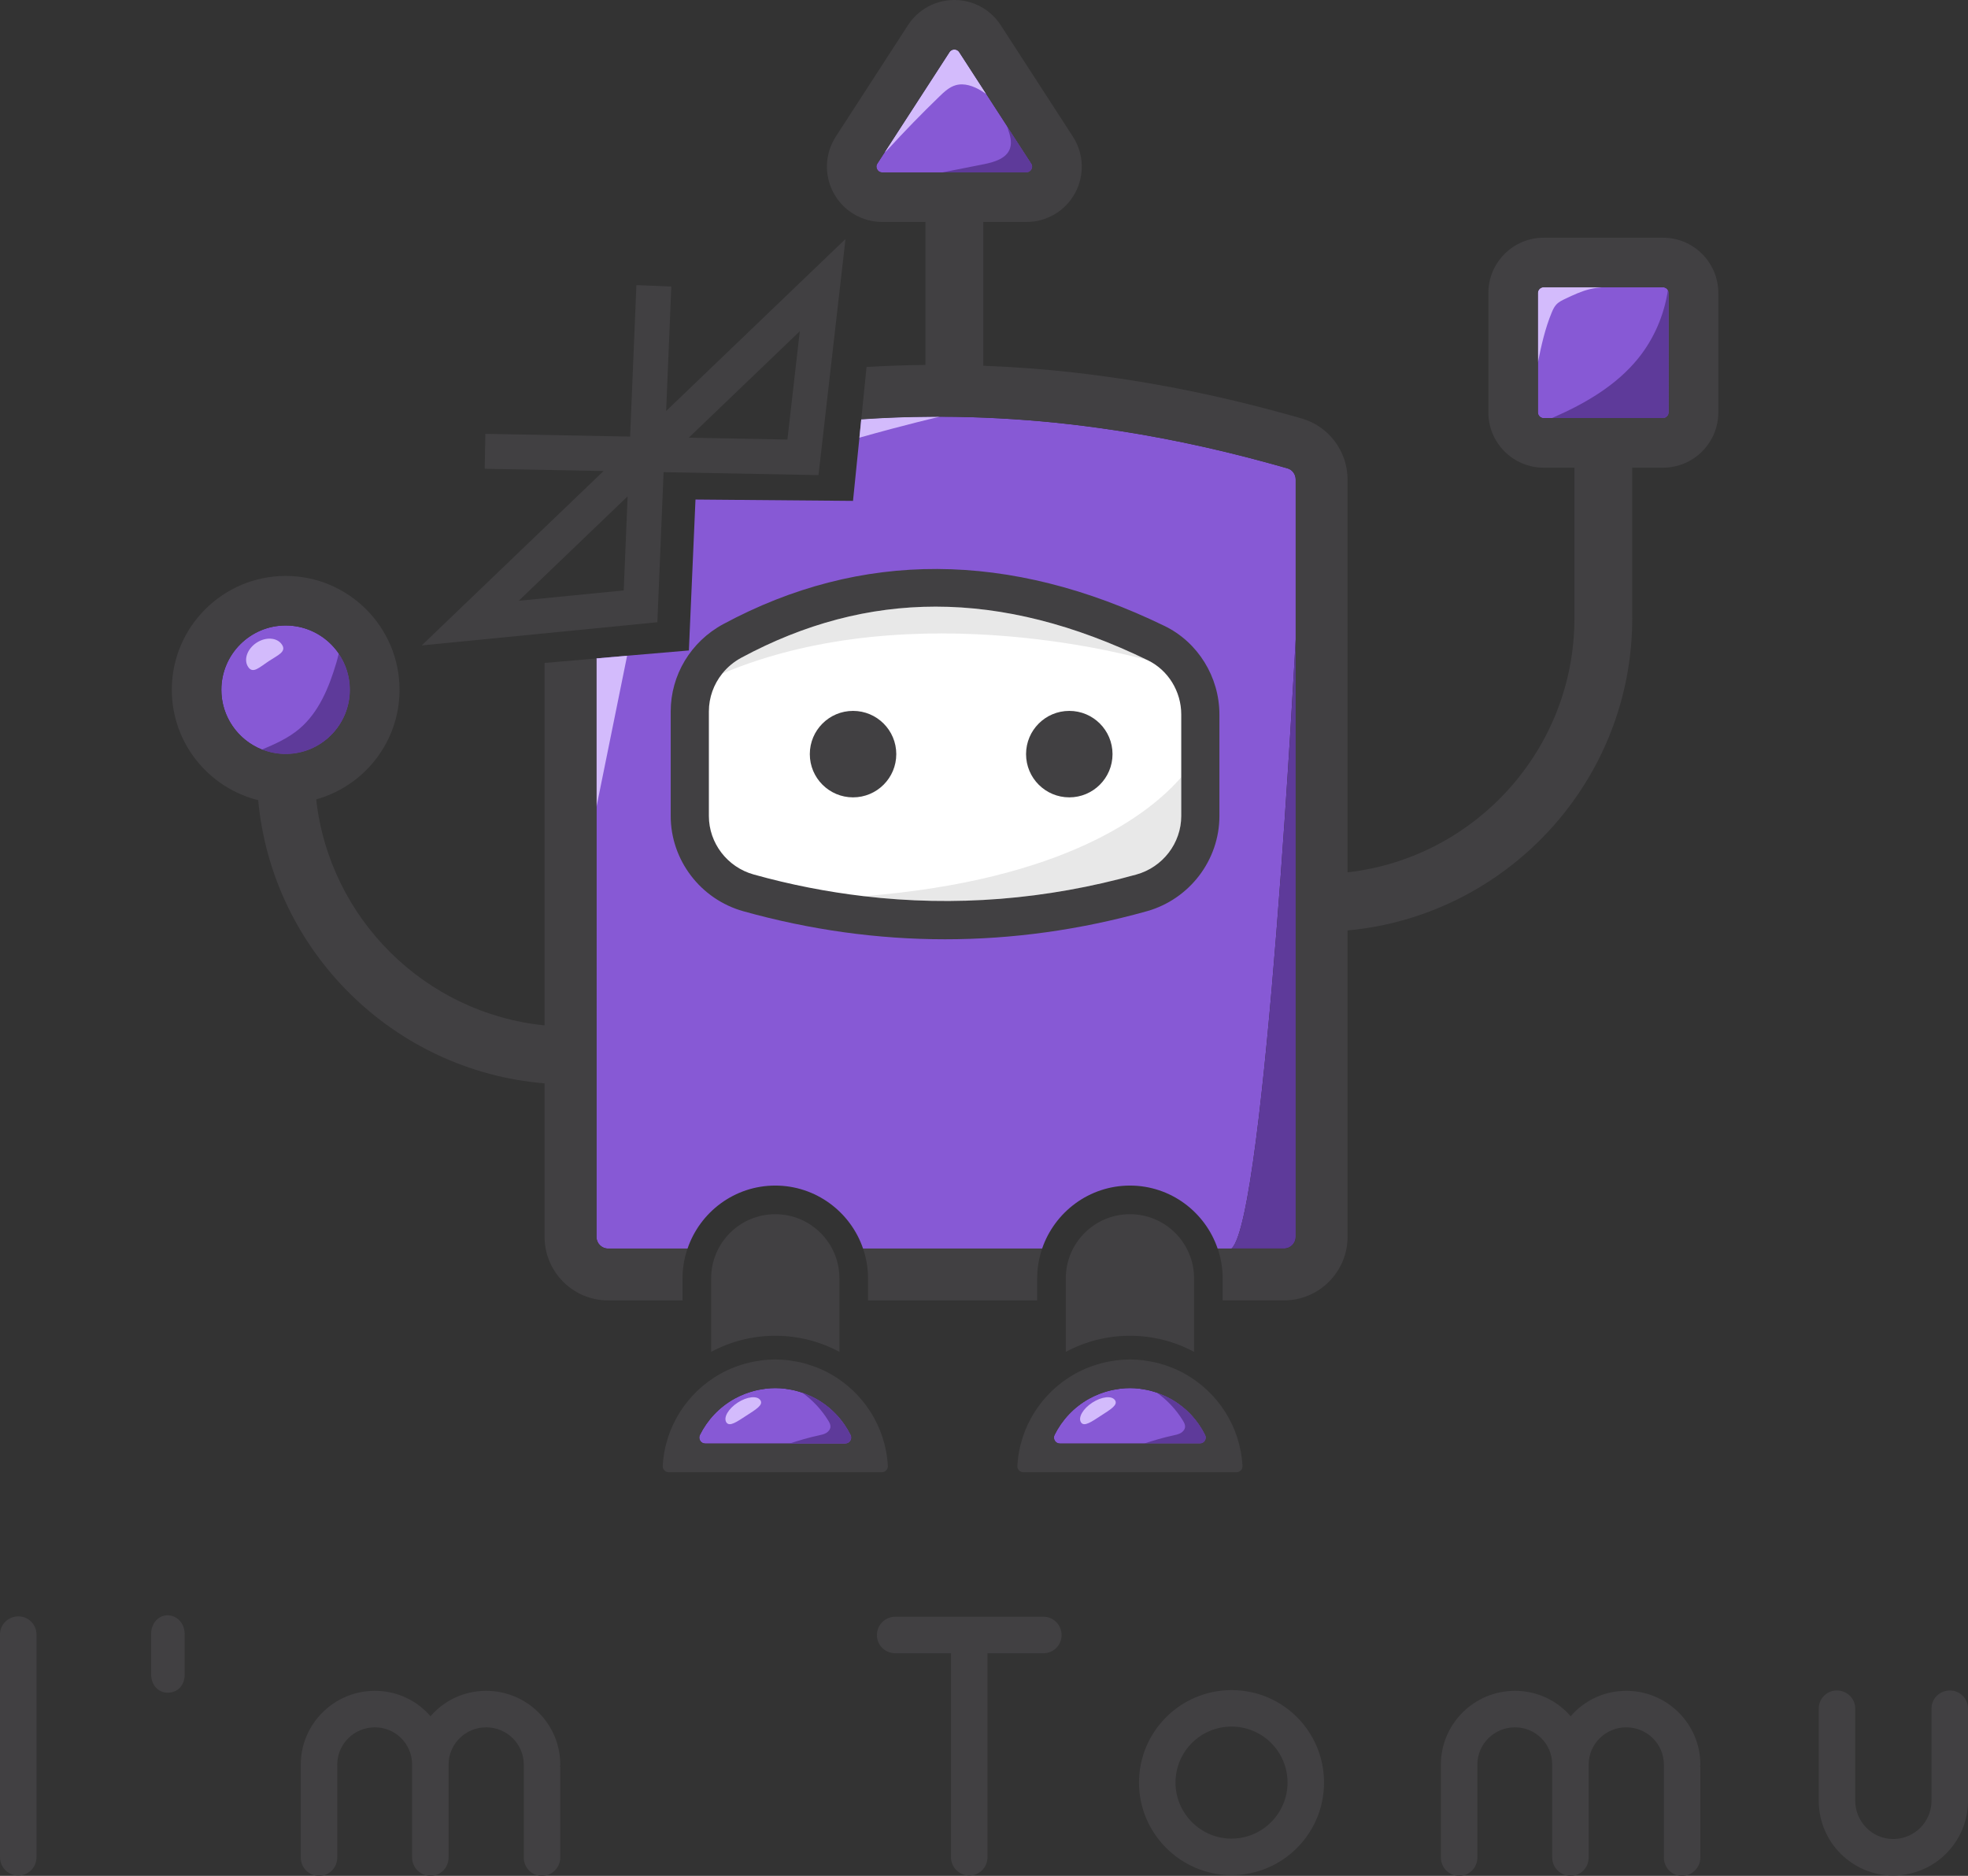 <svg version="1.1" id="Layer_1" xmlns="http://www.w3.org/2000/svg" xmlns:xlink="http://www.w3.org/1999/xlink" x="0px" y="0px"
	 viewBox="0 0 205.524 195.891" style="enable-background:new 0 0 205.524 195.891;" xml:space="preserve">
<rect x="0" y="0" width="205.524" height="195.891" fill="#333333" stroke="none"/>
<style type="text/css">
	.st0{fill:#8759D5;}
	.st1{fill:#414042;}
	.st2{fill:none;}
	.st3{fill:#FFFFFF;}
	.st4{fill:#D3BBFC;}
	.st5{fill:#5E3A9A;}
	.st6{fill:#E8E8E8;}
</style>
<g id="XMLID_1_">
	<g id="XMLID_567_">
		<g id="XMLID_583_">
			<path id="XMLID_584_" class="st0" d="M135.312,50.076v16.68c0,0-3.15,60.51-6.7,63.63h-1.45c-1.3-3.82-4.91-6.58-9.16-6.58
				s-7.86,2.76-9.17,6.58h-18.7c-1.3-3.82-4.92-6.58-9.17-6.58s-7.86,2.76-9.16,6.58h-8.3c-0.67,0-1.21-0.55-1.21-1.23v-60.4
				l3.2-0.28l6.45-0.55l0.69-15.76l16.45,0.14l0.67-6.6l0.19-1.91c1.81-0.13,3.62-0.21,5.42-0.25c0.6-0.01,1.2-0.02,1.79-0.02
				c0.33-0.01,0.66-0.01,0.99-0.01c0.55,0,1.1,0,1.66,0.01c4,0.07,8.02,0.33,11.95,0.78c0.97,0.11,1.95,0.24,2.92,0.37
				c5.86,0.8,11.87,2.05,17.87,3.7c0.63,0.17,1.27,0.35,1.93,0.54C134.962,49.056,135.312,49.536,135.312,50.076z"/>
		</g>
		<path id="XMLID_580_" class="st0" d="M173.673,29.997h-12.464c-0.332,0-0.602,0.27-0.602,0.602v12.464
			c0,0.332,0.27,0.602,0.602,0.602h12.464c0.332,0,0.601-0.27,0.601-0.602V30.599C174.274,30.268,174.005,29.997,173.673,29.997z"/>
		<path id="XMLID_577_" class="st0" d="M107.726,17.691c0.077-0.144,0.137-0.366-0.024-0.615l-7.532-11.627
			c-0.147-0.227-0.356-0.275-0.505-0.275c-0.149,0-0.358,0.048-0.505,0.275l-7.531,11.627c-0.161,0.248-0.102,0.472-0.024,0.615
			c0.078,0.144,0.233,0.315,0.528,0.315h15.063C107.493,18.005,107.648,17.834,107.726,17.691z"/>
		<path id="XMLID_574_" class="st0" d="M36.551,72.034c0-3.703-3.013-6.717-6.717-6.717c-3.704,0-6.717,3.013-6.717,6.717
			c0,3.704,3.013,6.717,6.717,6.717C33.537,78.751,36.551,75.737,36.551,72.034z"/>
		<path id="XMLID_571_" class="st0" d="M85.247,146.074c-0.322-0.18-0.683-0.349-1.154-0.533l-0.119-0.043
			c-0.233-0.085-0.469-0.161-0.752-0.237c-0.09-0.023-0.18-0.049-0.279-0.071c-0.215-0.05-0.434-0.088-0.663-0.122l-0.321-0.052
			c-0.341-0.039-0.657-0.058-0.954-0.059h-0.072c-0.301,0.001-0.616,0.02-0.963,0.059l-0.32,0.051
			c-0.226,0.034-0.449,0.073-0.672,0.124l-0.312,0.081c-0.239,0.065-0.473,0.139-0.699,0.223l-0.216,0.077
			c-0.382,0.151-0.742,0.32-1.068,0.502c-1.576,0.883-2.813,2.211-3.589,3.774c-0.205,0.413,0.098,0.901,0.559,0.901h14.621
			c0.461,0,0.764-0.488,0.559-0.901C88.059,148.284,86.823,146.957,85.247,146.074z"/>
		<path id="XMLID_568_" class="st0" d="M122.283,146.074c-0.322-0.18-0.683-0.349-1.154-0.533l-0.119-0.043
			c-0.233-0.085-0.469-0.161-0.752-0.237c-0.09-0.023-0.18-0.049-0.279-0.071c-0.215-0.05-0.434-0.088-0.663-0.122l-0.321-0.052
			c-0.341-0.039-0.657-0.058-0.954-0.059h-0.072c-0.301,0.001-0.616,0.02-0.963,0.059l-0.32,0.051
			c-0.226,0.034-0.449,0.073-0.672,0.124l-0.312,0.081c-0.239,0.065-0.473,0.139-0.699,0.223l-0.216,0.077
			c-0.382,0.151-0.742,0.32-1.068,0.502c-1.576,0.883-2.813,2.211-3.589,3.774c-0.205,0.413,0.098,0.901,0.559,0.901h14.621
			c0.461,0,0.764-0.488,0.559-0.901C125.095,148.284,123.859,146.957,122.283,146.074z"/>
	</g>
	<path id="XMLID_564_" class="st1" d="M1.924,195.853c1.04,0,1.887-0.847,1.887-1.924v-23.248c0-1.041-0.847-1.887-1.887-1.887
		c-1.077,0-1.924,0.847-1.924,1.887v23.248C0,195.006,0.847,195.853,1.924,195.853z"/>
	<path id="XMLID_561_" class="st1" d="M15.783,170.603v4.234c0,1.077,0.693,1.924,1.732,1.924c1.077,0,1.77-0.808,1.77-1.886v-4.235
		c0-1.039-0.693-1.924-1.77-1.962C16.514,168.679,15.783,169.564,15.783,170.603z"/>
	<path id="XMLID_558_" class="st1" d="M50.772,176.569c-2.309,0-4.388,1.001-5.812,2.656c-1.424-1.655-3.503-2.656-5.812-2.656
		c-4.273,0-7.736,3.464-7.736,7.699v9.699c0,1.077,0.847,1.924,1.924,1.924c1.04,0,1.886-0.847,1.886-1.924v-9.699
		c0-2.156,1.77-3.888,3.926-3.888s3.888,1.732,3.888,3.888v9.699c0,1.077,0.885,1.924,1.925,1.924c1.039,0,1.886-0.847,1.886-1.924
		v-9.699c0-2.156,1.77-3.888,3.926-3.888s3.927,1.732,3.927,3.888c0,0.076,0,0.115,0,0.153c0,0.078,0,0.116,0,0.193v9.354
		c0,1.077,0.847,1.924,1.886,1.924c1.039,0,1.925-0.847,1.925-1.924v-9.354c0-0.076,0-0.115-0.039-0.193
		c0.039-0.038,0.039-0.076,0.039-0.153C58.509,180.033,55.044,176.569,50.772,176.569z"/>
	<path id="XMLID_555_" class="st1" d="M101.241,195.853c1.039,0,1.886-0.847,1.886-1.924v-21.286h5.851
		c1.039,0,1.886-0.847,1.886-1.886c0-1.077-0.847-1.924-1.886-1.924H93.504c-1.077,0-1.924,0.847-1.924,1.924
		c0,1.039,0.847,1.886,1.924,1.886h5.812v21.286C99.317,195.006,100.163,195.853,101.241,195.853z"/>
	<path id="XMLID_547_" class="st1" d="M128.611,195.815c5.35,0,9.661-4.349,9.661-9.661c0-5.35-4.311-9.661-9.661-9.661
		c-5.312,0-9.661,4.311-9.661,9.661C118.95,191.465,123.299,195.815,128.611,195.815z M128.611,180.302
		c3.233,0,5.851,2.618,5.851,5.851c0,3.194-2.618,5.85-5.851,5.85c-3.234,0-5.851-2.656-5.851-5.85
		C122.761,182.92,125.378,180.302,128.611,180.302z"/>
	<path id="XMLID_544_" class="st1" d="M169.838,176.569c-2.309,0-4.387,1.001-5.812,2.656c-1.424-1.655-3.503-2.656-5.812-2.656
		c-4.273,0-7.737,3.464-7.737,7.699v9.699c0,1.077,0.847,1.924,1.924,1.924c1.039,0,1.886-0.847,1.886-1.924v-9.699
		c0-2.156,1.771-3.888,3.927-3.888c2.155,0,3.886,1.732,3.886,3.888v9.699c0,1.077,0.886,1.924,1.925,1.924
		c1.039,0,1.886-0.847,1.886-1.924v-9.699c0-2.156,1.771-3.888,3.926-3.888c2.156,0,3.926,1.732,3.926,3.888
		c0,0.076,0,0.115,0,0.153c0,0.078,0,0.116,0,0.193v9.354c0,1.077,0.847,1.924,1.886,1.924c1.041,0,1.925-0.847,1.925-1.924v-9.354
		c0-0.076,0-0.115-0.038-0.193c0.038-0.038,0.038-0.076,0.038-0.153C177.575,180.033,174.111,176.569,169.838,176.569z"/>
	<path id="XMLID_541_" class="st1" d="M197.711,195.853c4.311,0,7.775-3.464,7.814-7.737v-0.038v-9.661
		c0-1.039-0.847-1.886-1.886-1.886c-1.079,0-1.925,0.847-1.925,1.886v9.623c0,2.194-1.77,4.004-4.002,4.004
		c-2.194,0-3.965-1.809-3.965-4.004v-9.623c0-1.039-0.847-1.886-1.924-1.886c-1.039,0-1.886,0.847-1.886,1.886v9.661v0.038
		C189.974,192.389,193.438,195.853,197.711,195.853z"/>
	<path id="XMLID_540_" class="st2" d="M123.361,81.161v-6.555c0-2.406-1.368-4.625-3.487-5.653c0,0-24.191-7.151-44.446,1.388
		c-0.891,1.109-1.398,2.495-1.398,3.953v10.919c0,2.829,1.924,5.342,4.678,6.11c3.816,1.065,7.648,1.813,11.486,2.265
		C111.294,91.914,120.096,84.931,123.361,81.161z"/>
	<path id="XMLID_539_" class="st2" d="M36.551,72.034c0-3.703-3.013-6.717-6.717-6.717s-6.717,3.013-6.717,6.717
		c0,3.704,3.013,6.717,6.717,6.717S36.551,75.737,36.551,72.034z"/>
	<path id="XMLID_538_" class="st2" d="M107.726,17.691c0.077-0.144,0.137-0.366-0.024-0.615l-7.532-11.627
		c-0.147-0.227-0.356-0.275-0.505-0.275c-0.149,0-0.358,0.048-0.505,0.275l-7.531,11.627c-0.161,0.248-0.102,0.472-0.024,0.615
		c0.078,0.144,0.233,0.315,0.528,0.315h15.063C107.493,18.005,107.648,17.834,107.726,17.691z"/>
	<path id="XMLID_537_" class="st2" d="M173.673,29.997h-12.464c-0.332,0-0.602,0.27-0.602,0.602v12.464
		c0,0.332,0.27,0.602,0.602,0.602h12.464c0.332,0,0.601-0.27,0.601-0.602V30.599C174.274,30.268,174.005,29.997,173.673,29.997z"/>
	<path id="XMLID_536_" class="st2" d="M31.243,76.122c2.05-1.722,3.113-4.334,3.878-6.9c0.095-0.317,0.184-0.645,0.254-0.977
		c-1.211-1.767-3.243-2.929-5.542-2.929c-3.704,0-6.717,3.013-6.717,6.717c0,2.83,1.762,5.252,4.245,6.24
		C28.74,77.691,30.104,77.079,31.243,76.122z"/>
	<path id="XMLID_535_" class="st2" d="M107.726,17.691c0.077-0.144,0.137-0.366-0.024-0.615l-7.532-11.627
		c-0.147-0.227-0.356-0.275-0.505-0.275c-0.149,0-0.358,0.048-0.505,0.275l-7.531,11.627c-0.161,0.248-0.102,0.472-0.024,0.615
		c0.078,0.144,0.233,0.315,0.528,0.315h15.063C107.493,18.005,107.648,17.834,107.726,17.691z"/>
	<path id="XMLID_534_" class="st2" d="M173.673,29.997h-12.464c-0.332,0-0.602,0.27-0.602,0.602v12.464
		c0,0.332,0.27,0.602,0.602,0.602h12.464c0.332,0,0.601-0.27,0.601-0.602V30.599C174.274,30.268,174.005,29.997,173.673,29.997z"/>
	<path id="XMLID_533_" class="st2" d="M107.726,17.691c0.077-0.144,0.137-0.366-0.024-0.615l-7.532-11.627
		c-0.147-0.227-0.356-0.275-0.505-0.275c-0.149,0-0.358,0.048-0.505,0.275l-7.531,11.627c-0.161,0.248-0.102,0.472-0.024,0.615
		c0.078,0.144,0.233,0.315,0.528,0.315h15.063C107.493,18.005,107.648,17.834,107.726,17.691z"/>
	<path id="XMLID_532_" class="st2" d="M161.209,43.665h0.852c0.07-0.031,0.139-0.063,0.208-0.093
		c3.311-1.453,6.539-3.334,8.811-6.147c1.647-2.039,2.718-4.531,3.103-7.123c-0.104-0.179-0.29-0.305-0.511-0.305h-12.464
		c-0.332,0-0.602,0.27-0.602,0.602v12.464C160.607,43.395,160.877,43.665,161.209,43.665z"/>
	<path id="XMLID_531_" class="st2" d="M36.551,72.034c0-1.404-0.435-2.708-1.175-3.787c-1.211-1.767-3.243-2.929-5.542-2.929
		c-3.704,0-6.717,3.013-6.717,6.717c0,2.83,1.762,5.252,4.245,6.24c0.766,0.305,1.599,0.478,2.473,0.478
		C33.537,78.751,36.551,75.737,36.551,72.034z"/>
	<path id="XMLID_530_" class="st2" d="M107.726,17.691c0.077-0.144,0.137-0.366-0.024-0.615l-7.532-11.627
		c-0.147-0.227-0.356-0.275-0.505-0.275c-0.149,0-0.358,0.048-0.505,0.275l-7.531,11.627c-0.161,0.248-0.102,0.472-0.024,0.615
		c0.078,0.144,0.233,0.315,0.528,0.315h15.063C107.493,18.005,107.648,17.834,107.726,17.691z"/>
	<path id="XMLID_529_" class="st2" d="M36.551,72.034c0-1.404-0.435-2.708-1.175-3.787c-1.211-1.767-3.243-2.929-5.542-2.929
		c-3.704,0-6.717,3.013-6.717,6.717c0,2.83,1.762,5.252,4.245,6.24c0.766,0.305,1.599,0.478,2.473,0.478
		C33.537,78.751,36.551,75.737,36.551,72.034z"/>
	<path id="XMLID_528_" class="st2" d="M173.673,29.997h-6.344c-0.429,0.036-0.855,0.093-1.275,0.192
		c-0.893,0.212-1.731,0.607-2.56,0.999c-0.348,0.165-0.705,0.336-0.967,0.618c-0.221,0.239-0.359,0.542-0.483,0.842
		c-0.689,1.665-1.081,3.432-1.437,5.201v5.213c0,0.332,0.27,0.602,0.602,0.602h0.852h11.611c0.332,0,0.601-0.27,0.601-0.602V30.599
		c0-0.11-0.038-0.208-0.09-0.297C174.08,30.123,173.895,29.997,173.673,29.997z"/>
	<path id="XMLID_527_" class="st2" d="M102.721,17.152c1.103-0.218,2.39-0.588,2.757-1.652c0.232-0.674,0.001-1.41-0.229-2.084
		c-0.031-0.09-0.062-0.18-0.092-0.271l-4.986-7.697c-0.147-0.227-0.356-0.275-0.505-0.275c-0.149,0-0.358,0.048-0.505,0.275
		l-7.531,11.627c-0.161,0.248-0.102,0.472-0.024,0.615c0.078,0.144,0.233,0.315,0.528,0.315h6.27
		C99.843,17.721,101.282,17.436,102.721,17.152z"/>
	<path id="XMLID_526_" class="st2" d="M36.551,72.034c0-1.404-0.435-2.708-1.175-3.787c-1.211-1.767-3.243-2.929-5.542-2.929
		c-3.704,0-6.717,3.013-6.717,6.717c0,2.83,1.762,5.252,4.245,6.24c0.766,0.305,1.599,0.478,2.473,0.478
		C33.537,78.751,36.551,75.737,36.551,72.034z"/>
	<path id="XMLID_525_" class="st2" d="M173.673,29.997h-6.344h-6.12c-0.332,0-0.602,0.27-0.602,0.602v7.251v5.213
		c0,0.332,0.27,0.602,0.602,0.602h0.852h11.611c0.332,0,0.601-0.27,0.601-0.602V30.599c0-0.11-0.038-0.208-0.09-0.297
		C174.08,30.123,173.895,29.997,173.673,29.997z"/>
	<path id="XMLID_524_" class="st2" d="M107.726,17.691c0.077-0.144,0.137-0.366-0.024-0.615l-2.546-3.93l-2.156-3.328
		c-0.179-0.121-0.359-0.241-0.544-0.352c-0.796-0.478-1.753-0.824-2.646-0.569c-0.666,0.19-1.196,0.684-1.694,1.166
		c-1.861,1.801-3.668,3.659-5.417,5.569c-0.092,0.1-0.2,0.201-0.315,0.278l-0.755,1.166c-0.161,0.248-0.102,0.472-0.024,0.615
		c0.078,0.144,0.233,0.315,0.528,0.315h6.27h8.793C107.493,18.005,107.648,17.834,107.726,17.691z"/>
	<path id="XMLID_523_" class="st2" d="M36.551,72.034c0-1.404-0.435-2.708-1.175-3.787c-1.211-1.767-3.243-2.929-5.542-2.929
		c-3.704,0-6.717,3.013-6.717,6.717c0,2.83,1.762,5.252,4.245,6.24c0.766,0.305,1.599,0.478,2.473,0.478
		C33.537,78.751,36.551,75.737,36.551,72.034z"/>
	<path id="XMLID_522_" class="st2" d="M173.673,29.997h-6.344h-6.12c-0.332,0-0.602,0.27-0.602,0.602v7.251v5.213
		c0,0.332,0.27,0.602,0.602,0.602h0.852h11.611c0.332,0,0.601-0.27,0.601-0.602V30.599c0-0.11-0.038-0.208-0.09-0.297
		C174.08,30.123,173.895,29.997,173.673,29.997z"/>
	<path id="XMLID_521_" class="st2" d="M36.551,72.034c0-1.404-0.435-2.708-1.175-3.787c-1.211-1.767-3.243-2.929-5.542-2.929
		c-3.704,0-6.717,3.013-6.717,6.717c0,2.83,1.762,5.252,4.245,6.24c0.766,0.305,1.599,0.478,2.473,0.478
		C33.537,78.751,36.551,75.737,36.551,72.034z"/>
	<path id="XMLID_520_" class="st2" d="M107.197,18.005c0.296,0,0.451-0.171,0.529-0.315c0.077-0.144,0.137-0.366-0.024-0.615
		l-2.546-3.93l-2.156-3.328l-2.83-4.369c-0.147-0.227-0.356-0.275-0.505-0.275c-0.149,0-0.358,0.048-0.505,0.275L92.384,15.91
		l-0.755,1.166c-0.161,0.248-0.102,0.472-0.024,0.615c0.078,0.144,0.233,0.315,0.528,0.315h6.27H107.197z"/>
	<path id="XMLID_519_" class="st2" d="M173.673,29.997h-6.344h-6.12c-0.332,0-0.602,0.27-0.602,0.602v7.251v5.213
		c0,0.332,0.27,0.602,0.602,0.602h0.852h11.611c0.332,0,0.601-0.27,0.601-0.602V30.599c0-0.11-0.038-0.208-0.09-0.297
		C174.08,30.123,173.895,29.997,173.673,29.997z"/>
	<path id="XMLID_518_" class="st2" d="M85.489,149.898c0.271-0.058,0.548-0.114,0.788-0.253c0.24-0.139,0.439-0.38,0.45-0.657
		c0.009-0.228-0.107-0.441-0.226-0.636c-0.698-1.142-1.632-2.137-2.718-2.919c-0.174-0.059-0.354-0.116-0.561-0.172
		c-0.09-0.023-0.18-0.049-0.279-0.071c-0.215-0.05-0.433-0.088-0.663-0.122l-0.321-0.052c-0.341-0.039-0.657-0.058-0.954-0.059
		h-0.072c-0.301,0.001-0.616,0.02-0.963,0.059l-0.32,0.051c-0.226,0.034-0.449,0.073-0.672,0.124l-0.312,0.081
		c-0.239,0.065-0.473,0.139-0.699,0.223l-0.216,0.077c-0.382,0.151-0.741,0.32-1.068,0.502c-1.576,0.883-2.813,2.211-3.589,3.774
		c-0.205,0.413,0.098,0.901,0.559,0.901h8.8C83.452,150.416,84.461,150.118,85.489,149.898z"/>
	<path id="XMLID_510_" class="st1" d="M86.708,143.466c-0.46-0.258-0.94-0.481-1.436-0.676c-0.091-0.036-0.184-0.067-0.276-0.101
		c-0.31-0.113-0.626-0.214-0.948-0.302c-0.143-0.039-0.286-0.077-0.431-0.111c-0.291-0.067-0.587-0.119-0.885-0.164
		c-0.146-0.022-0.29-0.05-0.438-0.067c-0.424-0.048-0.853-0.076-1.288-0.078c-0.014,0-0.027-0.002-0.041-0.002
		c-0.013,0-0.025,0.002-0.038,0.002c-0.437,0.001-0.867,0.03-1.292,0.078c-0.147,0.017-0.29,0.045-0.436,0.067
		c-0.3,0.045-0.596,0.098-0.888,0.165c-0.145,0.033-0.287,0.072-0.429,0.11c-0.322,0.087-0.638,0.188-0.948,0.301
		c-0.093,0.034-0.186,0.066-0.277,0.102c-0.495,0.195-0.974,0.418-1.433,0.675c-3.421,1.916-5.791,5.487-6.014,9.631
		c-0.019,0.35,0.273,0.642,0.624,0.642h22.263c0.35,0,0.643-0.292,0.624-0.642C92.498,148.952,90.129,145.382,86.708,143.466z
		 M73.096,149.846c0.776-1.563,2.013-2.891,3.589-3.774c0.327-0.182,0.686-0.351,1.068-0.502l0.216-0.077
		c0.226-0.084,0.46-0.158,0.699-0.223l0.312-0.081c0.223-0.051,0.446-0.09,0.672-0.124l0.32-0.051
		c0.347-0.039,0.663-0.058,0.963-0.059h0.072c0.297,0.001,0.613,0.02,0.954,0.059l0.321,0.052c0.23,0.034,0.449,0.072,0.663,0.122
		c0.099,0.022,0.189,0.048,0.279,0.071c0.207,0.056,0.387,0.113,0.561,0.172c0.064,0.022,0.129,0.042,0.191,0.065l0.119,0.043
		c0.471,0.184,0.832,0.353,1.154,0.533c1.575,0.883,2.812,2.21,3.587,3.773c0.205,0.413-0.098,0.901-0.559,0.901h-5.821h-8.8
		C73.193,150.748,72.891,150.26,73.096,149.846z"/>
	<path id="XMLID_507_" class="st1" d="M113.694,142.79c0.091-0.036,0.185-0.068,0.277-0.102
		C113.879,142.722,113.785,142.753,113.694,142.79z"/>
	<path id="XMLID_504_" class="st1" d="M122.032,142.688c0.092,0.034,0.185,0.065,0.276,0.101
		C122.217,142.753,122.124,142.722,122.032,142.688z"/>
	<path id="XMLID_501_" class="st3" d="M120.654,142.276c0.145,0.033,0.288,0.072,0.431,0.111
		C120.941,142.348,120.798,142.31,120.654,142.276z"/>
	<path id="XMLID_498_" class="st1" d="M120.654,142.276c0.145,0.033,0.288,0.072,0.431,0.111
		C120.941,142.348,120.798,142.31,120.654,142.276z"/>
	<path id="XMLID_495_" class="st1" d="M114.919,142.387c0.142-0.039,0.285-0.077,0.429-0.11
		C115.204,142.31,115.062,142.348,114.919,142.387z"/>
	<path id="XMLID_492_" class="st3" d="M118.042,141.967c-0.014,0-0.027-0.002-0.04-0.002c-0.013,0-0.025,0.002-0.038,0.002
		c0.013,0,0.025-0.002,0.038-0.002C118.015,141.965,118.028,141.967,118.042,141.967z"/>
	<path id="XMLID_489_" class="st1" d="M118.042,141.967c-0.014,0-0.027-0.002-0.04-0.002c-0.013,0-0.025,0.002-0.038,0.002
		c0.013,0,0.025-0.002,0.038-0.002C118.015,141.965,118.028,141.967,118.042,141.967z"/>
	<path id="XMLID_486_" class="st1" d="M116.236,142.111c0.145-0.022,0.289-0.05,0.436-0.066
		C116.526,142.061,116.382,142.09,116.236,142.111z"/>
	<path id="XMLID_483_" class="st1" d="M119.33,142.045c0.148,0.017,0.292,0.045,0.438,0.067
		C119.622,142.09,119.478,142.061,119.33,142.045z"/>
	<g id="XMLID_467_">
		<path id="XMLID_480_" class="st4" d="M29.446,67.316c0.495,0.75-0.415,1.089-1.39,1.733c-0.975,0.644-1.644,1.348-2.14,0.598
			s-0.106-1.879,0.868-2.523C27.76,66.48,28.951,66.566,29.446,67.316z"/>
		<polygon id="XMLID_477_" class="st4" points="62.292,68.756 65.492,68.476 62.292,84.256 		"/>
		<path id="XMLID_474_" class="st4" d="M98.142,43.516c0,0-3.64,0.84-8.39,2.19l0.19-1.91v-0.02c1.81-0.12,3.62-0.2,5.42-0.23
			c0.6-0.01,1.2-0.02,1.79-0.02C97.482,43.516,97.812,43.516,98.142,43.516z"/>
		<path id="XMLID_473_" class="st4" d="M162.527,31.807c0.262-0.283,0.619-0.454,0.967-0.618c0.83-0.392,1.667-0.787,2.56-0.999
			c0.42-0.099,0.846-0.157,1.275-0.192h-6.12c-0.332,0-0.602,0.27-0.602,0.602v7.251c0.356-1.769,0.748-3.536,1.437-5.201
			C162.169,32.349,162.306,32.046,162.527,31.807z"/>
		<path id="XMLID_470_" class="st4" d="M98.117,10.063c0.498-0.482,1.028-0.976,1.694-1.166c0.893-0.254,1.85,0.091,2.646,0.569
			c0.185,0.111,0.365,0.23,0.544,0.352l-2.83-4.369c-0.147-0.227-0.356-0.275-0.505-0.275c-0.149,0-0.358,0.048-0.505,0.275
			L92.384,15.91c0.115-0.078,0.223-0.178,0.315-0.278C94.448,13.721,96.255,11.864,98.117,10.063z"/>
		<path id="XMLID_469_" class="st4" d="M77.949,147.828c-0.982,0.637-1.768,1.206-2.094,0.704c-0.326-0.502,0.206-1.426,1.188-2.063
			s2.043-0.747,2.368-0.244C79.738,146.726,78.931,147.19,77.949,147.828z"/>
		<path id="XMLID_468_" class="st4" d="M114.985,147.828c-0.982,0.637-1.768,1.206-2.094,0.704
			c-0.326-0.502,0.206-1.426,1.188-2.063s2.043-0.747,2.368-0.244C116.774,146.726,115.967,147.19,114.985,147.828z"/>
	</g>
	<path id="XMLID_466_" class="st2" d="M122.525,149.898c0.271-0.058,0.548-0.114,0.788-0.253c0.24-0.139,0.439-0.38,0.45-0.657
		c0.009-0.228-0.107-0.441-0.226-0.636c-0.698-1.142-1.632-2.137-2.718-2.919c-0.174-0.059-0.354-0.116-0.561-0.172
		c-0.09-0.023-0.18-0.049-0.279-0.071c-0.215-0.05-0.434-0.088-0.663-0.122l-0.321-0.052c-0.341-0.039-0.657-0.058-0.954-0.059
		h-0.072c-0.301,0.001-0.616,0.02-0.963,0.059l-0.32,0.051c-0.226,0.034-0.449,0.073-0.672,0.124l-0.312,0.081
		c-0.239,0.065-0.473,0.139-0.699,0.223l-0.216,0.077c-0.382,0.151-0.742,0.32-1.068,0.502c-1.576,0.883-2.813,2.211-3.589,3.774
		c-0.205,0.413,0.098,0.901,0.559,0.901h8.8C120.488,150.416,121.497,150.118,122.525,149.898z"/>
	<path id="XMLID_465_" class="st2" d="M35.121,69.223c0.095-0.317,0.184-0.645,0.254-0.977c-1.211-1.767-3.243-2.929-5.542-2.929
		c-3.704,0-6.717,3.013-6.717,6.717c0,2.83,1.762,5.252,4.245,6.24c1.379-0.582,2.743-1.194,3.882-2.151
		C33.293,74.401,34.356,71.788,35.121,69.223z"/>
	<path id="XMLID_464_" class="st2" d="M171.081,37.424c1.647-2.039,2.718-4.531,3.103-7.123c-0.104-0.179-0.29-0.305-0.511-0.305
		h-6.344h-6.12c-0.332,0-0.602,0.27-0.602,0.602v7.251v5.213c0,0.332,0.27,0.602,0.602,0.602h0.852
		c0.07-0.031,0.139-0.063,0.208-0.093C165.581,42.118,168.809,40.238,171.081,37.424z"/>
	<path id="XMLID_463_" class="st2" d="M105.478,15.5c0.232-0.674,0.001-1.41-0.229-2.084c-0.031-0.09-0.062-0.18-0.092-0.271
		l-2.156-3.328l-2.83-4.369c-0.147-0.227-0.356-0.275-0.505-0.275c-0.149,0-0.358,0.048-0.505,0.275L92.384,15.91l-0.755,1.166
		c-0.161,0.248-0.102,0.472-0.024,0.615c0.078,0.144,0.233,0.315,0.528,0.315h6.27c1.439-0.285,2.878-0.569,4.317-0.854
		C103.825,16.934,105.111,16.563,105.478,15.5z"/>
	<path id="XMLID_460_" class="st1" d="M108.837,130.381H90.13c0.333,0.978,0.522,2.023,0.522,3.112l0,2.304h17.663l0-2.304
		C108.315,132.403,108.504,131.359,108.837,130.381z"/>
	<path id="XMLID_457_" class="st1" d="M87.662,133.493c0-3.699-2.998-6.697-6.697-6.697c-3.699,0-6.697,2.998-6.697,6.697v7.661
		c0,0.005,0.001,0.01,0.001,0.015c1.998-1.069,4.277-1.679,6.697-1.679c2.42,0,4.698,0.61,6.696,1.679
		c0-0.005,0.001-0.01,0.001-0.015V133.493z"/>
	<path id="XMLID_454_" class="st1" d="M124.699,133.493c0-3.699-2.998-6.697-6.697-6.697c-3.699,0-6.697,2.998-6.697,6.697v7.661
		c0,0.005,0.001,0.01,0.001,0.015c1.998-1.069,4.277-1.679,6.697-1.679c2.42,0,4.698,0.61,6.696,1.679
		c0-0.005,0.001-0.01,0.001-0.015V133.493z"/>
	<g id="XMLID_435_">
		<path id="XMLID_451_" class="st5" d="M134.091,130.381c0.675,0,1.223-0.549,1.223-1.224V66.752c0,0-3.154,60.516-6.702,63.628
			H134.091z"/>
		<path id="XMLID_448_" class="st5" d="M36.551,72.034c0-1.404-0.435-2.708-1.175-3.787c-0.071,0.332-0.16,0.66-0.254,0.977
			c-0.765,2.565-1.828,5.178-3.878,6.9c-1.139,0.957-2.504,1.569-3.882,2.151c0.766,0.305,1.599,0.478,2.473,0.478
			C33.537,78.751,36.551,75.737,36.551,72.034z"/>
		<path id="XMLID_445_" class="st5" d="M171.081,37.424c-2.272,2.813-5.5,4.694-8.811,6.147c-0.069,0.03-0.139,0.063-0.208,0.093
			h11.611c0.332,0,0.601-0.27,0.601-0.602V30.599c0-0.11-0.038-0.208-0.09-0.297C173.799,32.894,172.728,35.385,171.081,37.424z"/>
		<path id="XMLID_442_" class="st5" d="M107.726,17.691c0.077-0.144,0.137-0.366-0.024-0.615l-2.546-3.93
			c0.031,0.09,0.062,0.18,0.092,0.271c0.23,0.674,0.461,1.41,0.229,2.084c-0.367,1.063-1.653,1.433-2.757,1.652
			c-1.439,0.285-2.878,0.569-4.317,0.854h8.793C107.493,18.005,107.648,17.834,107.726,17.691z"/>
		<path id="XMLID_439_" class="st5" d="M85.247,146.074c-0.322-0.18-0.683-0.349-1.154-0.533l-0.119-0.043
			c-0.062-0.023-0.127-0.043-0.191-0.065c1.086,0.782,2.02,1.777,2.718,2.919c0.119,0.195,0.235,0.408,0.226,0.636
			c-0.011,0.277-0.211,0.518-0.45,0.657c-0.24,0.139-0.517,0.195-0.788,0.253c-1.028,0.22-2.037,0.518-3.035,0.85h5.821
			c0.461,0,0.764-0.488,0.559-0.901C88.059,148.284,86.823,146.956,85.247,146.074z"/>
		<path id="XMLID_436_" class="st5" d="M122.283,146.074c-0.322-0.18-0.683-0.349-1.154-0.533l-0.119-0.043
			c-0.062-0.023-0.127-0.043-0.191-0.065c1.086,0.782,2.02,1.777,2.718,2.919c0.119,0.195,0.235,0.408,0.226,0.636
			c-0.011,0.277-0.211,0.518-0.45,0.657c-0.24,0.139-0.517,0.195-0.788,0.253c-1.028,0.22-2.037,0.518-3.035,0.85h5.821
			c0.461,0,0.764-0.488,0.559-0.901C125.095,148.284,123.859,146.956,122.283,146.074z"/>
	</g>
	<path id="XMLID_427_" class="st1" d="M123.744,143.466c-0.46-0.258-0.94-0.481-1.436-0.676c-0.091-0.036-0.184-0.067-0.276-0.101
		c-0.31-0.113-0.626-0.214-0.948-0.302c-0.143-0.039-0.286-0.077-0.431-0.111c-0.291-0.067-0.587-0.119-0.885-0.164
		c-0.146-0.022-0.29-0.05-0.438-0.067c-0.423-0.048-0.853-0.076-1.288-0.078c-0.014,0-0.027-0.002-0.041-0.002
		c-0.013,0-0.025,0.002-0.038,0.002c-0.437,0.001-0.867,0.03-1.292,0.078c-0.147,0.017-0.29,0.045-0.436,0.067
		c-0.3,0.045-0.596,0.098-0.888,0.165c-0.145,0.033-0.287,0.072-0.429,0.11c-0.322,0.087-0.638,0.188-0.948,0.301
		c-0.093,0.034-0.186,0.066-0.277,0.102c-0.495,0.195-0.974,0.418-1.433,0.675c-3.421,1.916-5.791,5.487-6.014,9.631
		c-0.019,0.35,0.273,0.642,0.624,0.642h22.263c0.35,0,0.643-0.292,0.624-0.642C129.534,148.952,127.165,145.382,123.744,143.466z
		 M110.132,149.846c0.776-1.563,2.013-2.891,3.589-3.774c0.327-0.182,0.686-0.351,1.068-0.502l0.216-0.077
		c0.226-0.084,0.46-0.158,0.699-0.223l0.312-0.081c0.223-0.051,0.446-0.09,0.672-0.124l0.32-0.051
		c0.347-0.039,0.663-0.058,0.963-0.059h0.072c0.297,0.001,0.613,0.02,0.954,0.059l0.321,0.052c0.23,0.034,0.449,0.072,0.663,0.122
		c0.099,0.022,0.189,0.048,0.279,0.071c0.207,0.056,0.387,0.113,0.561,0.172c0.064,0.022,0.129,0.042,0.191,0.065l0.119,0.043
		c0.471,0.184,0.832,0.353,1.154,0.533c1.575,0.883,2.812,2.21,3.587,3.773c0.205,0.413-0.098,0.901-0.559,0.901h-5.821h-8.8
		C110.23,150.748,109.927,150.26,110.132,149.846z"/>
	<path id="XMLID_426_" class="st3" d="M119.218,93.242c-13.682,3.818-27.364,3.818-41.046,0c-3.615-1.009-6.135-4.277-6.135-8.03
		V74.293c0-3.085,1.72-5.898,4.436-7.361c13.847-7.457,28.604-7.382,44.271,0.227c2.838,1.378,4.609,4.292,4.609,7.447v10.606
		C125.354,88.965,122.833,92.233,119.218,93.242z"/>
	<circle id="XMLID_425_" class="st1" cx="89.086" cy="78.751" r="4.515"/>
	<circle id="XMLID_424_" class="st1" cx="111.669" cy="78.751" r="4.515"/>
	<g id="XMLID_421_">
		<path id="XMLID_423_" class="st6" d="M90.195,93.588c9.501,1.119,19.041,0.371,28.487-2.265h0.001
			c2.754-0.769,4.678-3.281,4.678-6.11v-4.051C120.096,84.931,111.294,91.914,90.195,93.588z"/>
		<path id="XMLID_422_" class="st6" d="M119.874,68.953c-7.689-3.734-15.045-5.602-22.167-5.602c-6.953,0-13.683,1.779-20.289,5.336
			c-0.784,0.422-1.456,0.988-1.99,1.654C95.683,61.801,119.874,68.953,119.874,68.953z"/>
	</g>
	<path id="XMLID_418_" class="st1" d="M121.616,65.367c-16.201-7.869-31.708-7.932-46.087-0.189
		c-3.383,1.822-5.485,5.315-5.485,9.115v10.919c0,4.611,3.122,8.702,7.593,9.949c6.987,1.95,14.023,2.925,21.059,2.925
		c7.036,0,14.072-0.975,21.058-2.925c4.471-1.247,7.593-5.339,7.593-9.949V74.606C127.346,70.684,125.097,67.057,121.616,65.367z
		 M74.03,85.212V74.293c0-1.458,0.507-2.843,1.398-3.953c0.534-0.666,1.207-1.232,1.99-1.654c6.606-3.557,13.336-5.336,20.289-5.336
		c7.122,0,14.478,1.867,22.167,5.602c2.118,1.028,3.487,3.247,3.487,5.653v6.555v4.051c0,2.829-1.924,5.342-4.678,6.11h-0.001
		c-9.446,2.637-18.986,3.384-28.487,2.265c-3.838-0.452-7.67-1.2-11.486-2.265C75.954,90.554,74.03,88.041,74.03,85.212z"/>
	<path id="XMLID_417_" class="st2" d="M36.551,72.034c0-1.404-0.435-2.708-1.175-3.787c-1.211-1.767-3.243-2.929-5.542-2.929
		c-3.704,0-6.717,3.013-6.717,6.717c0,2.83,1.762,5.252,4.245,6.24c0.766,0.305,1.599,0.478,2.473,0.478
		C33.537,78.751,36.551,75.737,36.551,72.034z"/>
	<path id="XMLID_416_" class="st2" d="M107.726,17.691c0.077-0.144,0.137-0.366-0.024-0.615l-2.546-3.93l-2.156-3.328l-2.83-4.369
		c-0.147-0.227-0.356-0.274-0.505-0.274c-0.149,0-0.358,0.048-0.505,0.274L92.384,15.91l-0.755,1.166
		c-0.161,0.248-0.102,0.472-0.023,0.615c0.078,0.144,0.233,0.315,0.528,0.315h6.27h8.793
		C107.493,18.005,107.648,17.834,107.726,17.691z"/>
	<path id="XMLID_415_" class="st2" d="M173.673,29.997h-6.344h-6.12c-0.332,0-0.602,0.27-0.602,0.602v7.251v5.213
		c0,0.332,0.27,0.602,0.602,0.602h0.852h11.611c0.332,0,0.601-0.27,0.601-0.602V30.599c0-0.11-0.038-0.208-0.09-0.297
		C174.08,30.123,173.895,29.997,173.673,29.997z"/>
	<path id="XMLID_405_" class="st1" d="M173.673,24.823h-12.464c-3.185,0-5.776,2.591-5.776,5.776v12.464
		c0,3.185,2.591,5.776,5.776,5.776h3.214v15.718c0,13.709-10.38,25.033-23.693,26.539V50.078c0-2.939-1.956-5.556-4.751-6.363
		c-0.676-0.2-1.362-0.39-2.018-0.566c-6.215-1.713-12.456-3.004-18.546-3.837c-1.022-0.141-2.043-0.274-3.053-0.387
		c-3.192-0.367-6.437-0.609-9.679-0.732V23.18h4.514c2.118,0,4.063-1.156,5.074-3.017c1.012-1.861,0.926-4.122-0.227-5.899
		l-7.531-11.627C103.445,0.985,101.632,0,99.666,0c-1.966,0-3.779,0.985-4.848,2.636l-7.531,11.627
		c-1.152,1.778-1.238,4.038-0.227,5.899c1.012,1.861,2.956,3.017,5.074,3.017h4.513v14.933c-2.035,0.017-4.09,0.089-6.15,0.212
		l-0.552,5.469c2.412-0.164,4.823-0.262,7.212-0.273c0.328-0.007,0.656-0.01,0.985-0.01c0.55,0,1.1,0.008,1.658,0.019
		c3.998,0.064,8.019,0.326,11.954,0.777c0.972,0.108,1.945,0.235,2.922,0.37c5.855,0.8,11.863,2.044,17.865,3.698
		c0.633,0.17,1.274,0.347,1.927,0.541c0.498,0.143,0.846,0.62,0.846,1.162v16.674v62.405c0,0.675-0.548,1.224-1.223,1.224h-5.48
		h-1.445c0.333,0.978,0.522,2.023,0.522,3.112l0,2.304h3.88h2.523c3.661,0,6.639-2.979,6.639-6.64V97.163
		c16.647-1.531,29.73-15.566,29.73-32.606V48.839h3.214c3.185,0,5.776-2.591,5.776-5.776V30.599
		C179.449,27.414,176.858,24.823,173.673,24.823z M98.404,18.005h-6.27c-0.296,0-0.451-0.171-0.528-0.315
		c-0.078-0.143-0.137-0.366,0.023-0.615l0.755-1.166l6.776-10.461c0.147-0.227,0.356-0.274,0.505-0.274
		c0.149,0,0.358,0.048,0.505,0.274l2.83,4.369l2.156,3.328l2.546,3.93c0.161,0.248,0.101,0.471,0.024,0.615
		c-0.078,0.144-0.233,0.315-0.529,0.315H98.404z M174.274,43.063c0,0.332-0.27,0.602-0.601,0.602h-11.611h-0.852
		c-0.332,0-0.602-0.27-0.602-0.602v-5.213v-7.251c0-0.332,0.27-0.602,0.602-0.602h6.12h6.344c0.221,0,0.407,0.126,0.511,0.305
		c0.052,0.089,0.09,0.187,0.09,0.297V43.063z"/>
	<path id="XMLID_397_" class="st1" d="M56.871,107.079c-12.488-1.257-22.462-11.151-23.85-23.601
		c5.011-1.398,8.703-5.993,8.703-11.444c0-6.557-5.334-11.891-11.891-11.891c-6.557,0-11.891,5.334-11.891,11.891
		c0,5.566,3.849,10.237,9.021,11.526c1.466,15.742,14.118,28.278,29.908,29.572v16.025c0,3.661,2.975,6.64,6.63,6.64h5.691h2.086
		l0-2.304c0-1.09,0.189-2.134,0.522-3.112h-8.299c-0.67,0-1.214-0.549-1.214-1.224V84.251V68.76l-5.416,0.47V107.079z
		 M27.361,78.273c-2.483-0.987-4.245-3.409-4.245-6.24c0-3.703,3.013-6.717,6.717-6.717c2.299,0,4.331,1.162,5.542,2.929
		c0.74,1.079,1.175,2.383,1.175,3.787c0,3.704-3.013,6.717-6.717,6.717C28.96,78.751,28.127,78.578,27.361,78.273z"/>
	<g id="XMLID_392_">
		<path id="XMLID_393_" class="st1" d="M44.041,67.399l18.991-18.211l-12.414-0.236l0.069-3.647l15.118,0.287l0.657-15.82
			l3.645,0.152l-0.54,12.997l18.731-17.963l-2.82,24.656l-16.177-0.307l-0.651,15.671L44.041,67.399z M65.545,51.831L54.174,62.736
			l10.963-1.079L65.545,51.831z M83.525,34.59L71.931,45.707l10.3,0.195L83.525,34.59z"/>
	</g>
</g>
</svg>
